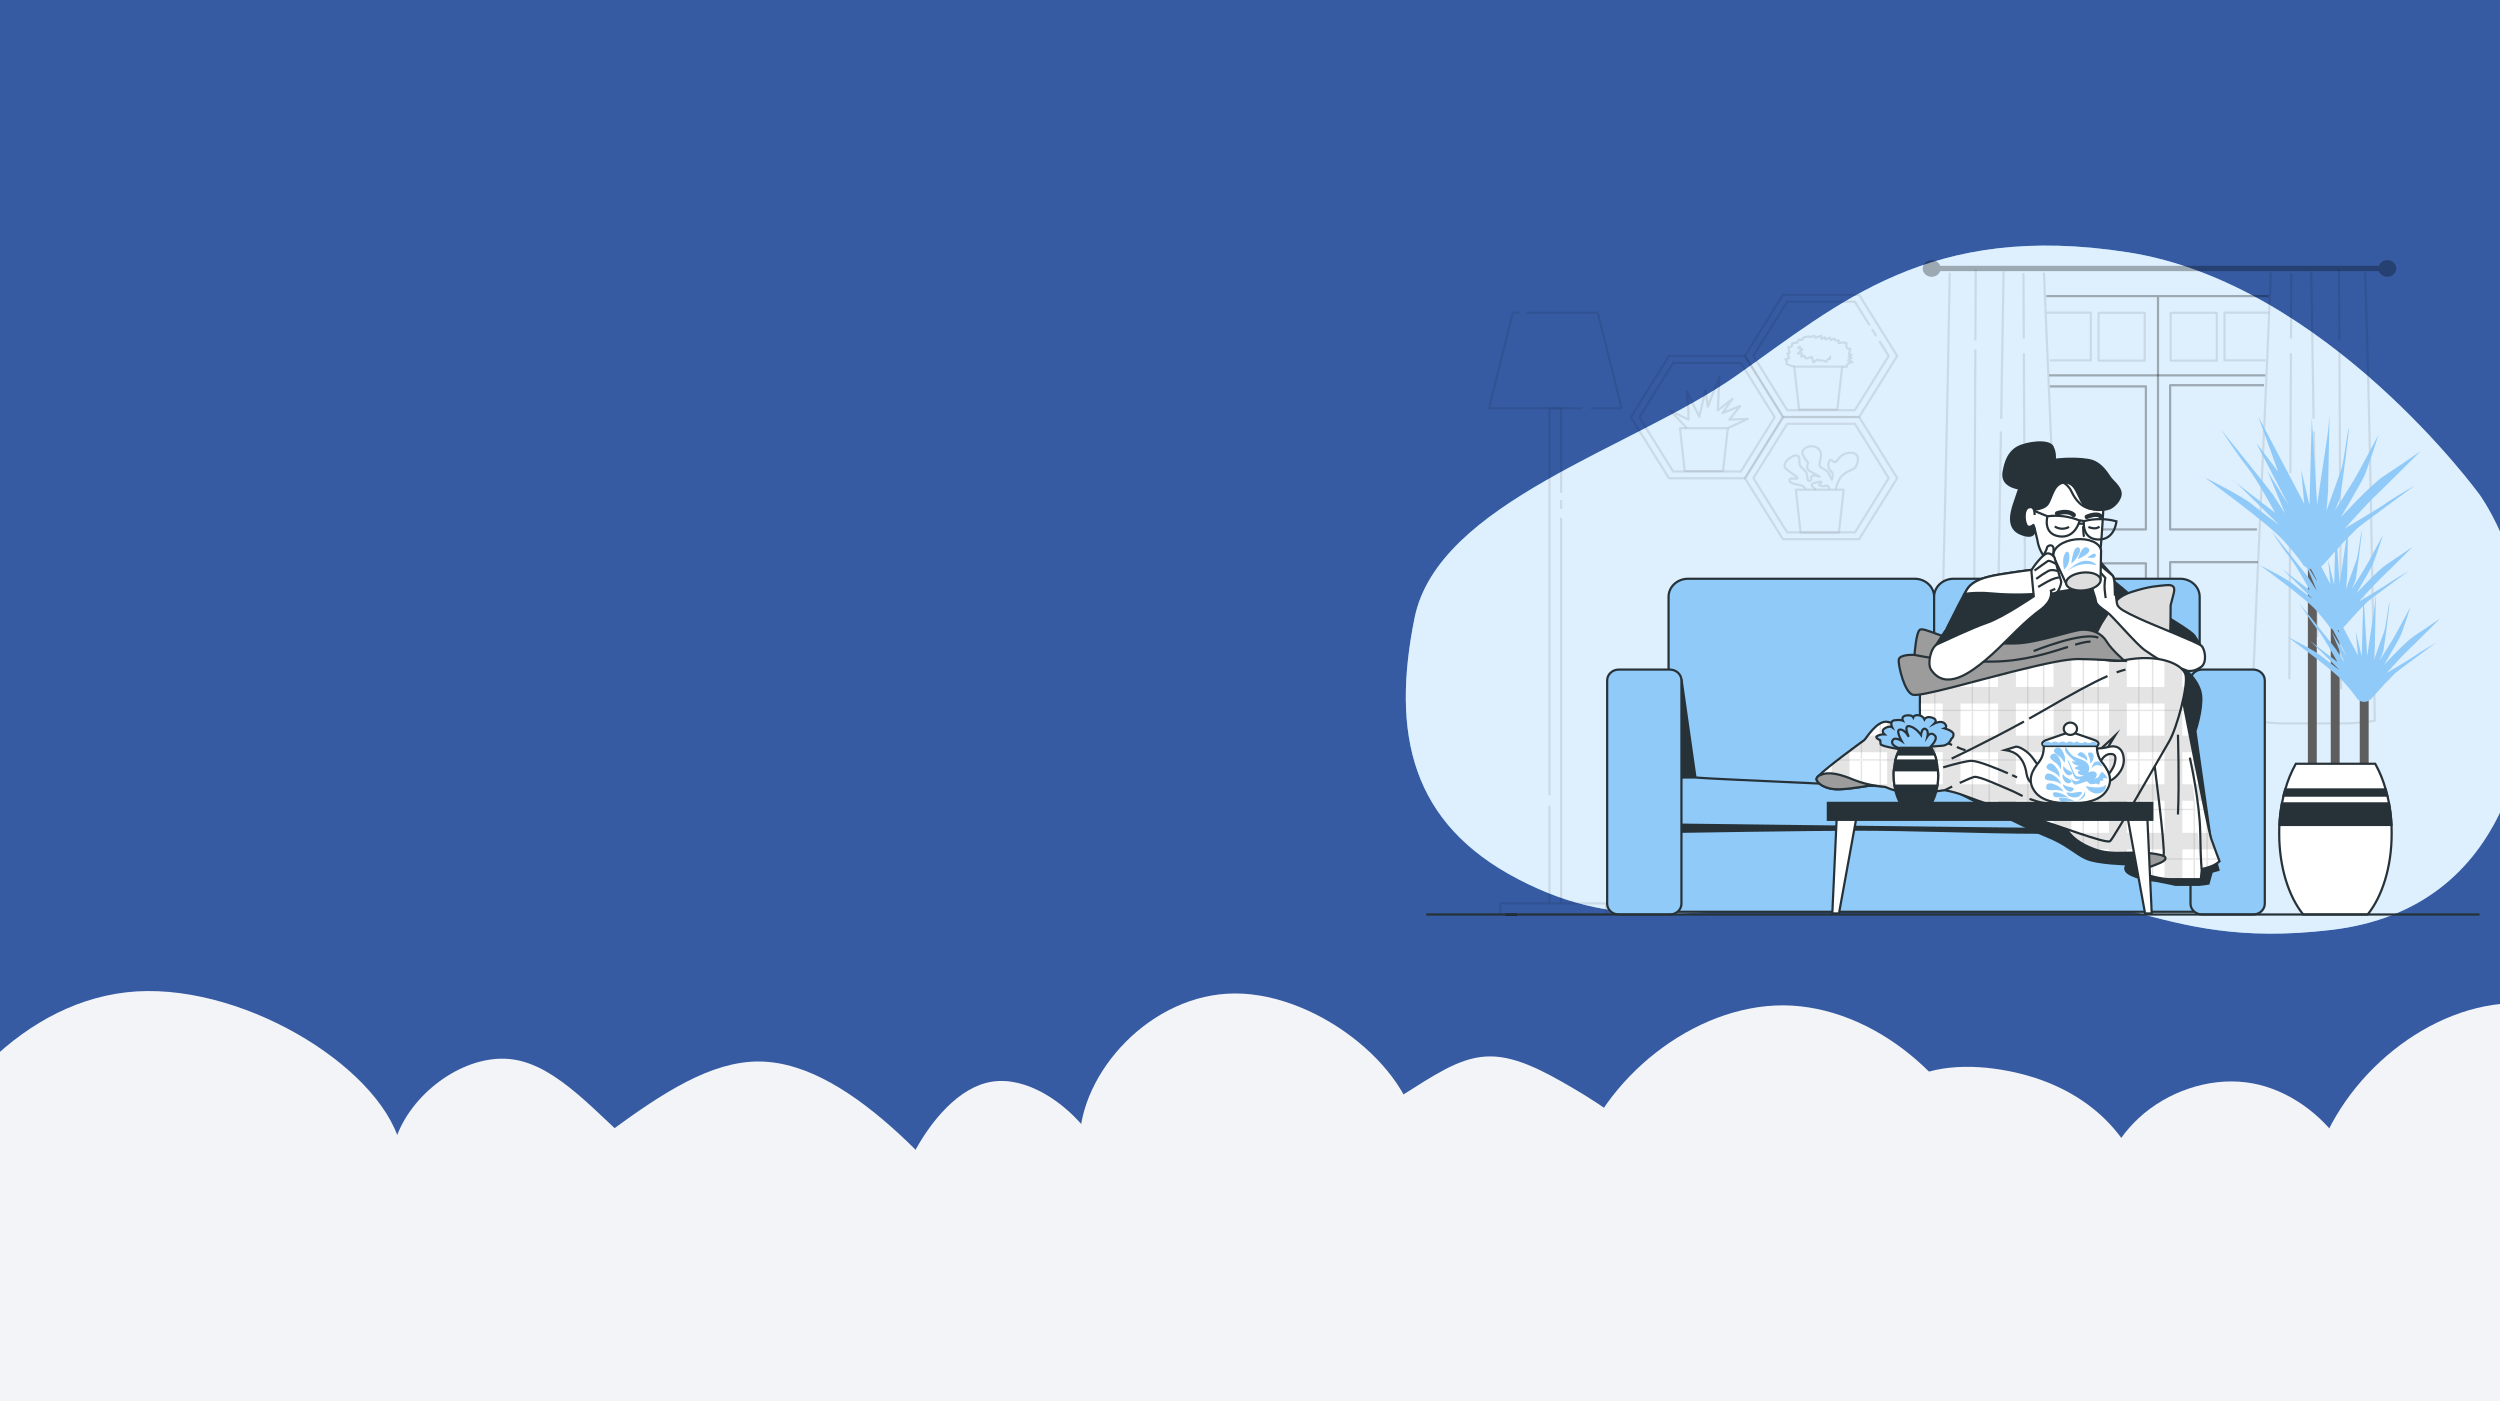 <svg width="1124" height="630" viewBox="0 0 1124 630" fill="none" xmlns="http://www.w3.org/2000/svg">
<rect x="0" y="0" width="1124" height="630" fill="#808080" stroke="none"/>
<g clip-path="url(#clip0_10:2)">
<rect width="1124" height="630" fill="#365BA3"/>
<path d="M1222.5 525.152C1235.36 565.666 1222.2 613.357 1191.25 635.782C1160.31 658.057 1111.27 655.067 1078.53 630.998C1045.79 606.928 1029.34 561.779 1041.01 522.76C1052.67 483.74 1092.58 450.85 1131.9 451C1171.07 451.299 1209.64 484.488 1222.5 525.152Z" fill="#F2F4F8"/>
<path d="M894.907 526.152C908.108 566.666 894.6 614.357 862.825 636.782C831.051 659.057 780.703 656.067 747.086 631.998C713.47 607.928 696.585 562.779 708.558 523.76C720.531 484.74 761.515 451.85 801.886 452C842.103 452.299 881.706 485.488 894.907 526.152Z" fill="#F2F4F8"/>
<path d="M1050.57 511.349C1059.92 523.64 1063.68 537.907 1068.58 553.722C1073.56 569.536 1079.68 586.898 1074 598.157C1068.23 609.502 1050.57 614.831 1034.93 616.55C1019.2 618.269 1005.56 616.464 989.915 613.542C974.357 610.62 956.877 606.666 947.35 595.665C937.823 584.663 936.337 566.614 939.134 549.081C941.844 531.461 949.011 514.272 961.684 502.583C974.445 490.808 992.887 484.534 1009.58 486.596C1026.27 488.573 1041.22 498.973 1050.57 511.349Z" fill="#F2F4F8"/>
<path d="M945.085 501.9C956.005 512.1 963.708 525.6 964.78 539.2C965.853 552.8 960.198 566.4 952.105 576.3C943.915 586.2 933.093 592.3 921.49 597.3C909.79 602.2 897.213 605.9 881.515 605.7C865.818 605.4 846.903 601.2 837.543 589.1C828.183 577 828.28 557 831.4 537.4C834.52 517.7 840.565 498.3 853.435 488.5C866.208 478.6 885.903 478.2 902.868 481.5C919.833 484.8 934.068 491.7 945.085 501.9Z" fill="#F2F4F8"/>
<rect x="-69.922" y="533.135" width="1302.3" height="172.756" fill="#F2F4F8"/>
<path d="M1114.8 222.39C1114.8 222.39 1045.86 127.312 956.688 113.432C867.517 99.552 827.053 136.334 780.595 168.952C734.136 201.57 646.464 225.86 635.973 277.91C625.483 329.96 634.475 370.212 682.432 395.196C730.389 420.18 764.859 409.77 859.275 400.748C953.691 391.726 965.68 427.814 1048.11 418.098C1130.53 408.382 1140.27 327.184 1136.53 286.932C1132.78 246.68 1114.8 222.39 1114.8 222.39Z" fill="#90CAF9"/>
<path opacity="0.7" d="M1114.8 222.39C1114.8 222.39 1045.86 127.312 956.688 113.432C867.517 99.552 827.053 136.334 780.595 168.952C734.136 201.57 646.464 225.86 635.973 277.91C625.483 329.96 634.475 370.212 682.432 395.196C730.389 420.18 764.859 409.77 859.275 400.748C953.691 391.726 965.68 427.814 1048.11 418.098C1130.53 408.382 1140.27 327.184 1136.53 286.932C1132.78 246.68 1114.8 222.39 1114.8 222.39Z" fill="white"/>
<path opacity="0.3" d="M1073.33 116.971C1072.49 116.973 1071.67 117.219 1070.98 117.674C1070.3 118.13 1069.79 118.773 1069.52 119.511H872.306C871.999 118.671 871.38 117.959 870.559 117.502C869.738 117.045 868.769 116.874 867.824 117.017C866.879 117.161 866.02 117.611 865.4 118.288C864.78 118.964 864.44 119.822 864.44 120.709C864.44 121.596 864.78 122.454 865.4 123.13C866.02 123.806 866.879 124.256 867.824 124.4C868.769 124.544 869.738 124.372 870.559 123.915C871.38 123.458 871.999 122.746 872.306 121.906H1069.52C1069.76 122.556 1070.19 123.133 1070.76 123.573C1071.33 124.013 1072.02 124.299 1072.75 124.399C1073.49 124.499 1074.23 124.41 1074.92 124.141C1075.6 123.873 1076.19 123.435 1076.62 122.876C1077.05 122.317 1077.31 121.659 1077.36 120.973C1077.41 120.288 1077.26 119.603 1076.92 118.992C1076.58 118.382 1076.07 117.87 1075.43 117.514C1074.8 117.157 1074.07 116.97 1073.33 116.971V116.971Z" fill="black"/>
<g opacity="0.3">
<path opacity="0.3" d="M918.952 122.579C921.762 185.899 924.197 249.831 927.194 312.929L926.902 325.296C926.902 325.296 914.261 325.296 907.607 325.907C900.953 326.518 890.642 326.525 883.328 326.525C876.015 326.525 872.013 324.061 872.013 324.061L872.493 312.908C873.992 249.845 875.558 185.906 876.599 122.579" stroke="black" stroke-linejoin="round"/>
<path opacity="0.3" d="M887.435 302.457L887.405 309.917" stroke="black" stroke-linejoin="round"/>
<path opacity="0.3" d="M888.124 157.182L887.472 295.836" stroke="black" stroke-linejoin="round"/>
<path opacity="0.3" d="M888.296 121.177L888.146 153.046" stroke="black" stroke-linejoin="round"/>
<path opacity="0.3" d="M899.634 194.012L898.128 286.321" stroke="black" stroke-linejoin="round"/>
<path opacity="0.3" d="M900.81 122.003L899.731 188.238" stroke="black" stroke-linejoin="round"/>
<path opacity="0.3" d="M910.222 219.683L910.642 305.365" stroke="black" stroke-linejoin="round"/>
<path opacity="0.3" d="M909.922 158.84L910.184 212.646" stroke="black" stroke-linejoin="round"/>
<path opacity="0.3" d="M909.75 122.829L909.892 152.22" stroke="black" stroke-linejoin="round"/>
</g>
<g opacity="0.3">
<path opacity="0.3" d="M1020.98 122.579C1018.28 189.626 1014.84 257.347 1012.25 324.04C1012.25 324.04 1020.85 325.248 1026.4 325.248H1054.65C1059.04 325.159 1063.41 324.741 1067.73 323.999C1066.46 257.375 1065.6 189.626 1063.36 122.579" stroke="black" stroke-linejoin="round"/>
<path opacity="0.3" d="M1052.5 302.457L1052.53 309.917" stroke="black" stroke-linejoin="round"/>
<path opacity="0.3" d="M1051.81 157.182L1052.47 295.836" stroke="black" stroke-linejoin="round"/>
<path opacity="0.3" d="M1051.64 121.177L1051.79 153.046" stroke="black" stroke-linejoin="round"/>
<path opacity="0.3" d="M1040.3 194.012L1041.8 286.321" stroke="black" stroke-linejoin="round"/>
<path opacity="0.3" d="M1039.12 122.003L1040.2 188.238" stroke="black" stroke-linejoin="round"/>
<path opacity="0.3" d="M1029.71 219.683L1029.29 305.365" stroke="black" stroke-linejoin="round"/>
<path opacity="0.3" d="M1030.01 158.84L1029.75 212.646" stroke="black" stroke-linejoin="round"/>
<path opacity="0.3" d="M1030.18 122.829L1030.04 152.22" stroke="black" stroke-linejoin="round"/>
</g>
<g opacity="0.3">
<path opacity="0.3" d="M920.203 140.574H940.053V162.019H921.529" stroke="black" stroke-linejoin="round"/>
<path opacity="0.3" d="M964.264 140.623H943.515V162.137H964.264V140.623Z" stroke="black" stroke-linejoin="round"/>
</g>
<g opacity="0.3">
<path opacity="0.3" d="M1020 140.574H1000.15V162.019H1018.67" stroke="black" stroke-linejoin="round"/>
<path opacity="0.3" d="M975.938 162.137H996.687V140.623H975.938V162.137Z" stroke="black" stroke-linejoin="round"/>
</g>
<path opacity="0.3" d="M923.485 238.026H964.788V173.727H921.664" stroke="black" stroke-linejoin="round"/>
<path opacity="0.3" d="M1017.91 173.185H975.684V238.026H1014.72" stroke="black" stroke-linejoin="round"/>
<path opacity="0.3" d="M924.841 253.28H964.788V317.919H927.869" stroke="black" stroke-linejoin="round"/>
<path opacity="0.3" d="M1015.18 252.739H975.684V318.516H1011.7" stroke="black" stroke-linejoin="round"/>
<path opacity="0.3" d="M927.689 322.624H1012.25" stroke="black" stroke-linejoin="round"/>
<path opacity="0.3" d="M920.038 133.128H1019.95" stroke="black" stroke-linejoin="round"/>
<path opacity="0.3" d="M970.236 133.572V321.736" stroke="black" stroke-linejoin="round"/>
<path opacity="0.3" d="M921.304 168.758H1018.49" stroke="black" stroke-linejoin="round"/>
<g opacity="0.3">
<path opacity="0.3" d="M686.344 140.574H718.378L729.078 183.602H715.328" stroke="black" stroke-linejoin="round"/>
<path opacity="0.3" d="M711.566 183.602H669.461L680.162 140.574H683.121" stroke="black" stroke-linejoin="round"/>
<path opacity="0.3" d="M701.892 232.772V406.168" stroke="black" stroke-linejoin="round"/>
<path opacity="0.3" d="M701.892 224.819V228.796" stroke="black" stroke-linejoin="round"/>
<path opacity="0.3" d="M696.647 357.54V183.595H701.892V221.585" stroke="black" stroke-linejoin="round"/>
<path opacity="0.3" d="M696.647 406.168V362.259" stroke="black" stroke-linejoin="round"/>
<path opacity="0.3" d="M722.042 406.168H674.557V411.22H722.042V406.168Z" stroke="black" stroke-linejoin="round"/>
</g>
<path d="M1049.91 347.962V271.386" stroke="#5E5E5E" stroke-width="4" stroke-miterlimit="10"/>
<path d="M1039.62 349.51V243.751" stroke="#5E5E5E" stroke-width="4" stroke-miterlimit="10"/>
<path d="M1062.95 350.024V312.881" stroke="#5E5E5E" stroke-width="4" stroke-miterlimit="10"/>
<path d="M1035.63 254.182C1035.63 254.182 1033.56 250.671 1026.68 243.03C1019.8 235.389 991.247 214.666 991.247 214.666C991.247 214.666 1007.42 222.633 1012.58 226.776C1017.74 230.919 1024.62 236.013 1024.62 236.013C1024.62 236.013 1005.35 216.581 1003.29 215.304C1001.23 214.027 1022.9 230.572 1022.9 230.572C1022.9 230.572 1014.66 215.304 1010.51 210.183C1006.37 205.061 998.471 192.971 998.471 192.971C998.471 192.971 1020.83 220.724 1021.88 222.314C1022.93 223.903 1027.39 230.919 1027.39 230.919L1019.47 211.8L1029.1 227.415C1029.1 227.415 1015.35 200.966 1014.66 199.655C1013.97 198.343 1024.28 212.119 1024.28 212.119L1015.33 187.267L1035.98 226.457L1034.6 211.189L1038.34 227.151L1039.38 187.961L1041.78 226.825C1041.78 226.825 1045.53 201.973 1046.28 196.872C1047.03 191.771 1047.36 186.302 1047.36 186.302C1047.36 186.302 1046.67 220.079 1046.67 221.037C1046.67 221.994 1045.98 229.635 1045.98 229.635C1045.98 229.635 1051.14 215.297 1052.51 211.473C1053.88 207.649 1055.27 194.588 1055.96 192.673C1056.65 190.757 1052.51 221.987 1052.17 223.264C1051.57 225.345 1050.76 227.371 1049.76 229.316C1048.73 231.232 1057.33 217.844 1060.43 212.112C1063.52 206.379 1069.37 195.546 1069.37 195.546C1069.37 195.546 1064.21 211.473 1062.84 214.34C1061.47 217.206 1052.51 232.502 1052.51 232.502C1052.51 232.502 1065.93 217.844 1071.79 214.027C1077.64 210.21 1088.27 202.875 1088.27 202.875C1088.27 202.875 1071.04 220.079 1067.63 223.264C1064.23 226.45 1054.21 237.602 1054.21 237.602C1054.21 237.602 1071.45 227.408 1072.45 226.45C1073.44 225.492 1085.87 218.164 1085.87 218.164C1085.87 218.164 1060.89 236.437 1059.72 237.596C1049.74 247.471 1046.3 252.253 1044.24 254.168C1042.18 256.084 1038.73 257.048 1035.63 254.182Z" fill="#90CAF9"/>
<path d="M1047.5 282.109C1047.5 282.109 1046 279.631 1041.18 274.225C1036.35 268.819 1016.11 254.161 1016.11 254.161C1016.11 254.161 1027.54 259.797 1031.19 262.725C1034.84 265.654 1039.71 269.263 1039.71 269.263C1039.71 269.263 1026.08 255.515 1024.63 254.612C1023.18 253.71 1038.5 265.418 1038.5 265.418C1038.5 265.418 1032.66 254.599 1029.74 250.997C1026.83 247.395 1021.22 238.824 1021.22 238.824C1021.22 238.824 1037.04 258.478 1037.77 259.575C1038.49 260.671 1041.66 265.661 1041.66 265.661L1036.06 252.135L1042.86 263.176C1042.86 263.176 1033.12 244.438 1032.64 243.571C1032.16 242.703 1039.46 252.364 1039.46 252.364L1033.12 234.778L1047.72 262.538L1046.75 251.718L1049.43 262.989L1050.17 235.264L1051.85 262.725C1051.85 262.725 1054.53 245.146 1055.02 241.544C1055.5 237.943 1055.76 234.105 1055.76 234.105C1055.76 234.105 1055.28 257.992 1055.28 258.672C1055.28 259.352 1054.79 264.759 1054.79 264.759L1059.42 251.913C1060.39 249.206 1061.36 239.962 1061.85 238.616C1062.34 237.269 1059.42 259.346 1059.17 260.248C1058.75 261.719 1058.18 263.152 1057.47 264.53C1056.72 265.883 1062.82 256.417 1065.01 252.364L1071.34 240.642C1071.34 240.642 1067.69 251.913 1066.71 253.939C1065.74 255.966 1059.43 266.806 1059.43 266.806C1059.43 266.806 1068.92 256.438 1073.05 253.731C1077.19 251.024 1084.73 245.847 1084.73 245.847C1084.73 245.847 1072.56 258.013 1070.13 260.269C1067.69 262.524 1060.64 270.415 1060.64 270.415C1060.64 270.415 1072.81 263.197 1073.54 262.524C1074.27 261.851 1083.03 256.667 1083.03 256.667C1083.03 256.667 1065.34 269.582 1064.54 270.394C1057.48 277.376 1055.05 280.755 1053.58 282.109C1052.12 283.462 1049.69 284.156 1047.5 282.109Z" fill="#90CAF9"/>
<path d="M1059.89 314.289C1059.89 314.289 1058.39 311.812 1053.56 306.406C1048.74 300.999 1028.5 286.342 1028.5 286.342C1028.5 286.342 1039.93 291.977 1043.58 294.913C1047.23 297.849 1052.1 301.444 1052.1 301.444C1052.1 301.444 1038.47 287.695 1037.01 286.793C1035.55 285.891 1050.88 297.613 1050.88 297.613C1050.88 297.613 1045.04 286.793 1042.11 283.191C1039.18 279.589 1033.6 271.019 1033.6 271.019C1033.6 271.019 1049.42 290.631 1050.14 291.755C1050.87 292.88 1054.04 297.842 1054.04 297.842L1048.44 284.316L1055.26 295.364C1055.26 295.364 1045.51 276.626 1045.03 275.752C1044.55 274.877 1051.85 284.545 1051.85 284.545L1045.53 266.966L1060.13 294.684L1059.16 283.864L1061.83 295.135L1062.58 267.417L1064.29 294.913C1064.29 294.913 1066.97 277.327 1067.45 273.725C1067.94 270.123 1068.2 266.285 1068.2 266.285C1068.2 266.285 1067.72 290.18 1067.72 290.853C1067.72 291.526 1067.23 296.939 1067.23 296.939L1071.85 284.094C1072.83 281.387 1073.8 272.15 1074.29 270.796C1074.78 269.443 1071.85 291.526 1071.61 292.428C1071.18 293.899 1070.61 295.332 1069.91 296.71C1069.16 298.098 1075.26 288.598 1077.45 284.545L1083.78 272.823C1083.78 272.823 1080.13 284.093 1079.16 286.12C1078.18 288.146 1071.85 298.966 1071.85 298.966C1071.85 298.966 1081.35 288.598 1085.48 285.898C1089.62 283.198 1097.17 278.007 1097.17 278.007C1097.17 278.007 1085 290.18 1082.56 292.428C1080.13 294.677 1073.07 302.575 1073.07 302.575C1073.07 302.575 1085.24 295.364 1085.97 294.684C1086.7 294.004 1095.46 288.827 1095.46 288.827C1095.46 288.827 1077.8 301.749 1076.96 302.575C1069.91 309.556 1067.48 312.943 1066.02 314.289C1064.55 315.636 1062.07 316.323 1059.89 314.289Z" fill="#90CAF9"/>
<path d="M1075.29 374.806C1075.29 389.852 1071.01 403.135 1064.49 411.158H1035.53C1029.01 403.135 1024.73 389.852 1024.73 374.806C1024.73 373.495 1024.73 372.19 1024.83 370.906C1024.99 367.649 1025.36 364.404 1025.95 361.19C1026.17 360.01 1026.41 358.851 1026.7 357.72C1026.92 356.776 1027.16 355.853 1027.45 354.944C1028.56 350.937 1030.16 347.061 1032.21 343.389H1067.9C1069.94 347.062 1071.52 350.939 1072.62 354.944C1072.88 355.853 1073.12 356.776 1073.37 357.72C1073.64 358.851 1073.88 360.01 1074.12 361.19C1074.7 364.404 1075.08 367.649 1075.23 370.906C1075.26 372.19 1075.29 373.495 1075.29 374.806Z" fill="white" stroke="#263238" stroke-miterlimit="10"/>
<path d="M1072.62 354.944H1027.4C1027.14 355.853 1026.9 356.776 1026.65 357.72H1073.32C1073.12 356.776 1072.88 355.853 1072.62 354.944ZM1074.07 361.19H1025.95C1025.36 364.404 1024.99 367.649 1024.83 370.906H1075.19C1075.03 367.649 1074.66 364.404 1074.07 361.19V361.19Z" fill="#263238" stroke="#263238" stroke-miterlimit="10"/>
<g opacity="0.3">
<path opacity="0.3" d="M767.654 160.09H750.359L733.229 187.565L750.359 215.034H784.604L801.726 187.565L784.604 160.09H772.749H767.654ZM782.685 211.98H752.27L737.066 187.586L752.27 163.164H782.685L797.897 187.565L782.685 211.98Z" stroke="black" stroke-linejoin="round"/>
<path opacity="0.3" d="M844.97 153.323L849.151 160.02L833.94 184.421H803.532L788.32 160.02L803.532 135.64H833.947L840.601 146.314M835.866 132.552H801.613L784.491 160.02L801.613 187.496H835.866L852.988 160.02L835.866 132.552ZM841.86 148.333L843.404 150.811L841.86 148.333Z" stroke="black" stroke-linejoin="round"/>
<path opacity="0.3" d="M794.69 231.315L801.613 242.419H835.866L852.988 214.95L835.866 187.482H801.613L784.491 214.95L789.22 222.529L794.69 231.315ZM790.366 224.375L792.614 227.921L790.366 224.375ZM833.985 239.351H803.532L788.32 214.95L803.532 190.556H833.947L849.159 214.95L833.985 239.351Z" stroke="black" stroke-linejoin="round"/>
<path opacity="0.3" d="M774.682 211.8H757.455L755.305 192.499H776.833L774.682 211.8Z" stroke="black" stroke-linejoin="round"/>
<path opacity="0.3" d="M758.429 192.499L751.138 184.782L759.126 188.641V184.782L758.429 176.093L763.989 187.35L766.762 175.455L767.811 182.853L773.019 169.341L772.322 184.456L778.916 179.313L774.405 185.747L782.393 182.527L777.53 188.641L785.862 188.322L776.833 192.499" stroke="black" stroke-linejoin="round"/>
<path opacity="0.3" d="M826.079 184.137H808.852L806.701 164.837H828.237L826.079 184.137Z" stroke="black" stroke-linejoin="round"/>
<path opacity="0.3" d="M806.701 164.837C805.595 164.561 804.513 164.208 803.464 163.782C802.902 163.435 803.464 162.574 803.464 162.574L802.715 161.533L804.393 161.013L803.644 158.931L804.581 158.757L804.019 156.162L805.517 155.815L805.892 154.26L807.945 154.087L808.695 152.699L810.193 152.872L810.943 151.664L812.996 151.317L813.932 151.491L815.813 150.977L816.188 151.838L818.811 150.977L818.998 152.365L820.497 151.671C820.497 151.671 820.309 152.532 820.871 152.532C821.529 152.394 822.159 152.16 822.737 151.838L823.112 152.879L824.611 152.185L825.173 153.052H826.671V154.267L828.537 153.92L830.223 154.267L830.036 155.822L830.59 156.689L831.902 156.863L831.527 158.251L831.34 159.292L832.464 159.465L831.152 160.499L832.464 160.846L830.965 162.061L832.838 162.755L831.152 163.275L830.223 164.316V165.01L828.275 164.85" stroke="black" stroke-linejoin="round"/>
<path opacity="0.3" d="M809.624 155.648L808.507 156.342L810.373 157.036L808.32 158.938H810.186L809.811 160.319L811.31 159.972L811.872 161.186L814.674 160.492L815.236 162.914L817.102 161.707L818.039 162.054H819.343L821.029 162.574L821.958 161.36H822.707L822.894 159.972" stroke="black" stroke-linejoin="round"/>
<path opacity="0.3" d="M826.776 239.455H809.549L807.398 220.162H828.927L826.776 239.455Z" stroke="black" stroke-linejoin="round"/>
<path opacity="0.3" d="M825.697 220.03C825.697 220.03 824.948 219.336 827.008 215.526C829.069 211.716 833.175 211.55 834.292 209.974C835.408 208.399 836.72 203.402 831.864 203.576C827.008 203.749 826.259 207.552 825.12 207.74C823.981 207.927 823.067 205.491 822.317 207.566C821.568 209.641 822.317 211.203 823.441 212.07C824.565 212.938 823.629 215.7 823.629 215.7C823.014 214.773 822.512 213.786 822.13 212.757C821.381 210.856 818.024 210.675 818.024 208.954C818.024 207.233 820.077 203.59 817.274 201.508C814.472 199.426 810.733 201.334 810.358 203.069C809.983 204.804 812.973 208.087 812.973 208.087C812.973 208.087 811.669 210.682 813.535 211.723L818.211 214.319C818.211 214.319 815.409 213.451 814.659 213.972C813.91 214.492 814.847 216.054 813.535 216.22C812.224 216.387 812.973 214.666 812.231 212.75C811.49 210.835 809.054 210.155 809.054 208.427C809.054 206.699 809.242 204.263 806.994 204.79C804.746 205.318 800.459 208.774 803.247 211.036C806.034 213.299 808.29 214.326 808.103 215.013C807.915 215.7 804.738 214.499 804.551 215.707C804.363 216.914 806.049 217.615 808.665 217.955C811.28 218.295 811.662 219.864 811.662 219.864" stroke="black" stroke-linejoin="round"/>
<path opacity="0.3" d="M816.563 220.204C816.563 220.204 814.51 218.816 814.51 217.948C814.51 217.081 818.256 216.56 818.803 216.56C819.35 216.56 817.874 217.948 817.874 217.948C818.233 218.282 818.691 218.51 819.19 218.603C819.689 218.695 820.206 218.649 820.677 218.469C822.175 217.775 822.542 220.03 822.542 220.03" stroke="black" stroke-linejoin="round"/>
</g>
<path d="M860.833 260.213H758.931C754.102 260.213 750.187 263.839 750.187 268.312V356.866C750.187 361.339 754.102 364.965 758.931 364.965H860.833C865.663 364.965 869.578 361.339 869.578 356.866V268.312C869.578 263.839 865.663 260.213 860.833 260.213Z" fill="#90CAF9" stroke="#263238" stroke-miterlimit="10"/>
<path d="M755.979 305.372L762.618 351.932H753.739L755.979 305.372Z" fill="#263238" stroke="#263238" stroke-miterlimit="10"/>
<path d="M980.225 260.213H878.323C873.493 260.213 869.578 263.839 869.578 268.312V356.866C869.578 361.339 873.493 364.965 878.323 364.965H980.225C985.054 364.965 988.969 361.339 988.969 356.866V268.312C988.969 263.839 985.054 260.213 980.225 260.213Z" fill="#90CAF9" stroke="#263238" stroke-miterlimit="10"/>
<path d="M748.403 409.923H992.431V361.669H750.629L748.403 409.923Z" fill="#90CAF9" stroke="#263238" stroke-miterlimit="10"/>
<path d="M754.091 373.98C754.091 373.98 813.79 372.988 835.468 372.988C857.147 372.988 897.296 374.307 907.247 374.307C917.198 374.307 986.489 374.938 986.489 374.938L986.609 369.102L752.667 366.742L754.091 373.98Z" fill="#263238" stroke="#263238" stroke-miterlimit="10"/>
<path d="M753.304 370.739C753.304 370.739 920.735 372.821 930.978 372.821C941.222 372.821 986.197 371.725 986.197 371.725V352.321C986.197 352.321 869.968 354.25 865.517 354.25C861.066 354.25 767.998 350.128 764.439 349.718C760.88 349.309 753.304 349.718 753.304 349.718V370.739Z" fill="#90CAF9" stroke="#263238" stroke-miterlimit="10"/>
<path d="M1013.01 301.041H990.101C987.204 301.041 984.855 303.216 984.855 305.899V406.3C984.855 408.983 987.204 411.158 990.101 411.158H1013.01C1015.9 411.158 1018.25 408.983 1018.25 406.3V305.899C1018.25 303.216 1015.9 301.041 1013.01 301.041Z" fill="#90CAF9" stroke="#263238" stroke-miterlimit="10"/>
<path d="M750.734 301.041H727.827C724.93 301.041 722.581 303.216 722.581 305.899V406.3C722.581 408.983 724.93 411.158 727.827 411.158H750.734C753.631 411.158 755.979 408.983 755.979 406.3V305.899C755.979 303.216 753.631 301.041 750.734 301.041Z" fill="#90CAF9" stroke="#263238" stroke-miterlimit="10"/>
<path d="M682.057 411.227H676.812" stroke="black" stroke-linejoin="round"/>
<path d="M641.219 411.158H1114.8" stroke="#263238" stroke-miterlimit="10"/>
<path d="M923.717 207.275C924.123 205.102 923.809 202.867 922.818 200.862C921.162 197.656 911.218 198.905 907.15 201.14C903.081 203.374 901.582 207.698 900.825 212.299C900.068 216.9 903.688 218.858 907.457 219.552C911.226 220.246 914.081 214.395 915.437 212.612C916.793 210.828 922.818 209.142 922.818 209.142L923.717 207.275Z" fill="#263238" stroke="#263238" stroke-miterlimit="10"/>
<path d="M986.609 285.801C984.503 282.671 958.217 267.944 958.217 267.944C952.222 262.531 947.868 259.283 943.02 256.347C938.172 253.412 937.175 253.252 937.175 253.252L938.015 247.221L919.813 247.686C919.813 247.686 919.476 252.947 917.977 254.626C916.479 256.306 910.964 256.327 904.617 257.402C898.27 258.478 887.914 259.255 884.385 264.981C880.856 270.706 869.69 293.9 869.69 293.9C879.774 295.013 889.942 295.324 900.083 294.83C915.115 293.9 931.982 289.104 935.819 288.952C939.656 288.799 943.665 290.034 952.349 292.817C961.034 295.6 973.391 298.23 977.077 297.925C978.063 297.832 979.006 297.502 979.811 296.967C980.617 296.433 981.258 295.713 981.671 294.878C985.02 294.982 989.981 293.331 989.981 292.415C989.988 291.269 988.722 288.924 986.609 285.801Z" fill="#263238" stroke="#263238" stroke-miterlimit="10"/>
<path d="M939.641 293.331C939.641 293.331 941.454 285.148 945.98 278.43C950.506 271.713 950.738 268.569 958.666 266.05C966.594 263.53 969.771 263.537 973.653 263.114C977.534 262.691 977.954 264.162 977.272 266.889C976.59 269.617 975.916 272.136 975.916 272.136C975.916 272.136 975.916 284.309 975.459 289.972C975.053 293.784 974.061 297.523 972.514 301.076C965.3 301.82 958.033 302.032 950.783 301.707C940.315 301.09 939.641 293.331 939.641 293.331Z" fill="#DEDEDE" stroke="#263238" stroke-miterlimit="10"/>
<path d="M896.269 266.862C912.065 268.34 935.789 266.168 948.355 259.873C946.572 258.589 944.834 257.444 943.02 256.347C938.18 253.412 937.175 253.252 937.175 253.252L938.015 247.221L919.813 247.686C919.813 247.686 919.476 252.947 917.977 254.626C916.479 256.306 910.964 256.327 904.617 257.402C898.27 258.478 887.914 259.255 884.385 264.981C884.055 265.529 883.636 266.237 883.186 267.063C886.116 266.556 890.297 266.306 896.269 266.862Z" fill="white" stroke="#263238" stroke-miterlimit="10"/>
<path d="M945.77 227.144C945.77 227.144 944.938 241.891 944.526 245.729C944.114 249.567 937.91 256.07 933.151 256.833C928.393 257.597 923.837 255.112 920.72 252.232C918.467 249.902 916.916 247.063 916.224 244.001C916.224 243.425 914.778 237.679 914.778 237.679C914.778 237.679 911.878 236.534 911.878 234.611C911.878 232.689 910.432 227.526 912.71 224.271C914.988 221.016 920.772 213.167 926.153 212.778C931.533 212.389 937.325 213.923 940.63 219.669C943.934 225.416 945.77 227.144 945.77 227.144Z" fill="white" stroke="#263238" stroke-miterlimit="10"/>
<path d="M911.638 229.441C911.638 229.441 918.464 229.441 920.533 226.762C922.601 224.083 923.223 216.415 929.015 216.991C934.807 217.567 934.186 227.144 939.558 228.678C944.931 230.211 948.663 228.483 948.663 228.483C950.823 227.347 952.446 225.502 953.211 223.313C954.455 219.669 950.109 216.796 948.663 214.694C947.216 212.591 944.736 208.559 940.592 207.219C936.448 205.88 923.223 205.498 916.396 208.753C909.57 212.008 908.116 219.288 905.846 225.61C903.575 231.932 902.946 237.679 908.536 239.976C914.126 242.273 914.943 239.594 914.74 237.679C914.538 235.763 913.084 235.597 912.672 234.042C912.26 232.488 911.638 229.441 911.638 229.441Z" fill="#263238" stroke="#263238" stroke-miterlimit="10"/>
<path d="M926.999 216.574C928.985 217.574 930.539 219.177 931.398 221.113C933.084 224.583 935.961 228.934 942.039 228.934" stroke="#263238" stroke-miterlimit="10"/>
<path d="M923.837 236.721C924.769 237.331 925.873 237.675 927.013 237.709C928.153 237.744 929.279 237.468 930.251 236.915" stroke="#263238" stroke-miterlimit="10"/>
<path d="M938.944 236.915C938.944 236.915 942.248 238.449 943.904 236.721" stroke="#263238" stroke-miterlimit="10"/>
<path d="M935.01 234.042C930.47 232.171 925.459 231.501 920.533 232.106C920.533 232.106 918.285 239.955 925.703 241.128C933.122 242.301 935.01 234.042 935.01 234.042Z" stroke="#263238" stroke-miterlimit="10"/>
<path d="M951.548 234.382C946.774 233.105 941.712 233.074 936.921 234.292C936.921 234.292 935.812 242.363 943.357 242.571C950.903 242.78 951.548 234.382 951.548 234.382Z" stroke="#263238" stroke-miterlimit="10"/>
<path d="M936.921 234.292C936.303 234.11 935.657 234.025 935.01 234.042" stroke="#263238" stroke-miterlimit="10"/>
<path d="M920.533 232.127L913.017 229.039" stroke="#263238" stroke-miterlimit="10"/>
<path d="M934.688 235.52C934.688 235.52 936.321 235.167 936.988 235.791" stroke="#263238" stroke-miterlimit="10"/>
<path d="M914.725 231.551C914.725 231.551 915.138 227.331 912.245 228.081C909.353 228.83 910.177 235.361 911.413 236.513C912.65 237.665 914.516 235.743 914.516 235.743" fill="white"/>
<path d="M914.725 231.551C914.725 231.551 915.138 227.331 912.245 228.081C909.353 228.83 910.177 235.361 911.413 236.513C912.65 237.665 914.516 235.743 914.516 235.743" stroke="#263238" stroke-miterlimit="10"/>
<path d="M924.879 230.829C924.879 230.829 929.66 229.059 932.335 231.523" stroke="#263238" stroke-width="2" stroke-miterlimit="10" stroke-linecap="round"/>
<path d="M938.24 232.377C938.24 232.377 942.578 230.42 944.362 232.064" stroke="#263238" stroke-width="2" stroke-miterlimit="10" stroke-linecap="round"/>
<path d="M936.568 236.603C936.568 236.603 936.681 240.621 937.01 241.343" stroke="#263238" stroke-miterlimit="10"/>
<path d="M918.172 250.518C918.172 250.518 920.128 247.589 920.278 246.354C920.428 245.118 923.14 244.404 923.275 246.638C923.325 248.191 923.122 249.742 922.676 251.24L918.172 250.518Z" stroke="#263238" stroke-miterlimit="10"/>
<path d="M944.699 253.099C944.699 253.099 948.708 257.583 949.877 258.825C951.046 260.067 951.21 270.574 952.05 272.122C952.889 273.67 954.89 274.898 961.903 278.153C968.917 281.408 988.13 288.827 989.786 290.374C991.442 291.922 992.461 298.105 989.456 299.958C986.452 301.811 985.11 302.124 980.105 301.041C975.099 299.958 967.928 294.705 964.399 292.38C960.869 290.055 949.869 277.07 947.531 275.37C945.193 273.67 942.518 271.969 942.353 270.422C942.188 268.874 941.184 266.556 940.855 265.009C940.482 263.824 939.858 262.719 939.019 261.761C939.019 261.761 937.85 250.317 941.019 250.164C944.189 250.011 944.699 253.099 944.699 253.099Z" fill="white" stroke="#263238" stroke-miterlimit="10"/>
<path d="M946.699 268.888C946.699 268.888 946.197 265.175 946.197 263.627C946.236 262.335 946.346 261.044 946.527 259.762C946.527 259.762 942.69 255.896 942.518 254.21C942.346 252.523 943.859 253.44 945.028 254.675C946.197 255.91 949.367 258.228 949.869 258.839C950.371 259.45 950.701 261.774 950.701 262.545C950.701 263.315 950.873 267.805 950.873 267.805" fill="white"/>
<path d="M946.699 268.888C946.699 268.888 946.197 265.175 946.197 263.627C946.236 262.335 946.346 261.044 946.527 259.762C946.527 259.762 942.69 255.896 942.518 254.21C942.346 252.523 943.859 253.44 945.028 254.675C946.197 255.91 949.367 258.228 949.869 258.839C950.371 259.45 950.701 261.774 950.701 262.545C950.701 263.315 950.873 267.805 950.873 267.805" stroke="#263238" stroke-miterlimit="10"/>
<path d="M944.639 247.471C944.197 244.064 939.049 241.843 933.144 242.502C927.239 243.161 922.811 246.451 923.26 249.859C923.396 250.766 923.744 251.635 924.279 252.405L928.903 262.323L944.406 260.588L944.624 248.443C944.674 248.121 944.679 247.794 944.639 247.471V247.471Z" fill="white" stroke="#263238" stroke-miterlimit="10"/>
<path d="M928.033 256.118C928.033 256.118 926.685 251.378 928.573 248.637C930.461 245.896 931.803 252.877 928.033 256.118Z" fill="#90CAF9"/>
<path d="M931.263 253.37C931.263 253.37 932.072 245.139 934.493 246.139C936.913 247.138 932.612 252.628 931.263 253.37Z" fill="#90CAF9"/>
<path d="M934.208 251.378C934.208 251.378 936.089 244.397 938.786 246.388C941.484 248.38 934.208 251.378 934.208 251.378Z" fill="#90CAF9"/>
<path d="M938.539 250.629C938.539 250.629 942.286 247.638 942.286 249.63C942.286 251.621 938.539 250.629 938.539 250.629Z" fill="#90CAF9"/>
<path d="M929.382 256.868C929.382 256.868 933.691 252.128 937.73 252.128C941.769 252.128 942.518 254.21 942.518 254.21C940.274 253.513 937.867 253.392 935.554 253.86C933.241 254.328 931.108 255.367 929.382 256.868V256.868Z" fill="#90CAF9"/>
<path d="M944.406 260.56C944.691 262.753 941.454 264.925 937.168 265.418C932.882 265.911 929.188 264.502 928.925 262.309C928.663 260.116 931.878 257.944 936.156 257.451C940.435 256.958 944.122 258.388 944.406 260.56Z" fill="#DEDEDE" stroke="#263238" stroke-miterlimit="10"/>
<path d="M878.945 355.638C878.945 355.638 909.712 371.836 919.663 375.764C929.615 379.692 932.934 383.863 938.06 386.098C943.185 388.332 956.456 388.617 956.456 388.617C956.456 388.617 953.458 391.129 958.269 393.364C963.08 395.599 967.014 395.599 970.034 396.14C973.053 396.681 978.171 397.819 978.171 397.819H988.43C989.336 397.819 992.926 397.257 992.926 397.257L994.424 391.955L997.422 391.115L996.215 386.646C996.215 386.646 942.533 372.676 927.756 365.132C912.979 357.588 886.483 352.001 878.945 355.638Z" fill="#263238" stroke="#263238" stroke-miterlimit="10"/>
<path d="M982.96 301.457C982.96 301.457 989.014 306.44 989.636 312.797C990.258 319.154 987.051 328.704 987.051 328.704L994.544 381.594L974.882 303.588C974.882 303.588 977.077 298.334 982.96 301.457Z" fill="#263238" stroke="#263238" stroke-miterlimit="10"/>
<path d="M980.981 312.61C980.981 312.61 992.559 372.412 994.117 376.951C995.676 381.489 997.901 387.236 997.901 387.236C996.81 388.194 995.54 388.963 994.155 389.505C992.78 390.012 991.368 390.425 989.928 390.741L989.486 395.279H975.639C969.644 395.279 960.502 391.775 960.502 391.775L964.286 345.79C964.286 345.79 970.071 333.416 973.638 326.816C977.205 320.216 980.981 312.61 980.981 312.61Z" fill="white"/>
<g opacity="0.5">
<path opacity="0.21" d="M981.708 316.323L980.959 312.589C980.959 312.589 977.175 320.223 973.615 326.816L973.113 327.753V330.744H971.57C970.348 333.152 969.052 335.79 967.891 338.177H973.136V352.598H963.724L963.11 360.038H973.173V374.459H961.933L961.319 381.892H973.173V395.113C974.003 395.217 974.839 395.273 975.676 395.279H981.206V381.892H995.938C995.346 380.289 994.709 378.533 994.155 376.93C994.02 376.52 993.795 375.667 993.51 374.459H981.169V360.038H990.408C989.921 357.671 989.411 355.18 988.909 352.598H981.169V338.177H986.002C985.492 335.616 984.998 333.118 984.503 330.744H981.139V316.323H981.708Z" fill="black"/>
<path opacity="0.2" d="M968.153 341.355V337.684L967.486 339.072V341.362H966.384C966.287 341.578 966.19 341.779 966.092 341.98H967.486V363.633H962.818L962.765 364.251H967.486V385.903H961.933V374.536L961.266 382.648V385.896H960.997L960.952 386.514H961.266V392.066L961.933 392.302V386.528H967.501V394.002L968.168 394.169V386.535H986.204V395.3H986.871V386.514H991.989V390.213L992.664 390.005V386.535H997.647L997.407 385.917H992.656V370.76C992.446 369.809 992.221 368.768 991.982 367.651V385.896H986.864V364.244H991.27C991.225 364.042 991.187 363.834 991.142 363.626H986.864V342.501C986.639 341.369 986.414 340.252 986.197 339.135V341.355H968.153ZM986.189 385.896H968.153V364.244H986.189V385.896ZM986.189 363.626H968.153V341.973H986.189V363.626Z" fill="black"/>
<path opacity="0.2" d="M977.377 319.703H982.368C982.368 319.494 982.285 319.286 982.248 319.085H977.669C977.595 319.293 977.49 319.494 977.377 319.703Z" fill="black"/>
</g>
<path d="M980.981 312.61C980.981 312.61 992.559 372.412 994.117 376.951C995.676 381.489 997.901 387.236 997.901 387.236C996.81 388.194 995.54 388.963 994.155 389.505C992.78 390.012 991.368 390.425 989.928 390.741L989.486 395.279H975.639C969.644 395.279 960.502 391.775 960.502 391.775L964.286 345.79C964.286 345.79 970.071 333.416 973.638 326.816C977.205 320.216 980.981 312.61 980.981 312.61Z" stroke="#263238" stroke-miterlimit="10"/>
<path d="M972.746 384.786C972.746 384.786 975.421 386.021 971.412 387.874C967.862 389.379 964.219 390.688 960.502 391.795L961.394 382.079C961.394 382.079 970.071 382.704 972.746 384.786Z" fill="#9C9C9C" stroke="#263238" stroke-miterlimit="10"/>
<path d="M968.07 339.19C968.07 339.19 973.638 381.462 972.746 384.765C972.746 384.765 968.962 383.322 960.277 383.322C951.593 383.322 946.25 384.557 937.123 379.817C927.996 375.077 927.996 368.886 927.996 368.886L959.168 330.328L968.07 339.19Z" fill="white"/>
<g opacity="0.5">
<path opacity="0.21" d="M956.231 374.459V360.038H970.663C970.363 357.484 970.056 354.958 969.771 352.598H956.231V338.177H967.051L959.558 330.744H958.809L948.183 343.889V352.598H941.147L935.152 360.038H948.206V374.459H931.293V364.806L927.996 368.886C927.996 368.886 927.996 375.07 937.123 379.817C938.655 380.622 940.25 381.318 941.896 381.899H948.198V383.287C950.87 383.496 953.554 383.533 956.231 383.398V381.899H972.806C972.716 380.046 972.514 377.457 972.222 374.466L956.231 374.459Z" fill="black"/>
<path opacity="0.2" d="M961.252 341.973V363.626H943.665V349.503L942.998 350.329V363.626H937.003V357.762L936.336 358.594V363.626H932.267L931.765 364.244H936.336V379.38L937.003 379.741V364.244H942.998V382.246L943.665 382.44V364.244H961.252V383.329H961.933V364.244H967.501V383.71L968.168 383.794V364.244H971.165L971.098 363.626H968.175V341.973H968.453C968.453 341.758 968.4 341.55 968.378 341.355H968.175V339.829L968.093 339.19L967.508 338.607V341.383H961.933V333.069L961.267 332.375V341.328H950.244L949.749 341.945L961.252 341.973ZM967.486 341.973V363.626H961.933V341.973H967.486Z" fill="black"/>
</g>
<path d="M968.07 339.19C968.07 339.19 973.638 381.462 972.746 384.765C972.746 384.765 968.962 383.322 960.277 383.322C951.593 383.322 946.25 384.557 937.123 379.817C927.996 375.077 927.996 368.886 927.996 368.886L959.168 330.328L968.07 339.19Z" stroke="#263238" stroke-miterlimit="10"/>
<path d="M989.891 390.74C989.891 390.74 989.449 388.658 989.224 374.452C988.999 360.246 984.548 340.634 984.548 340.634" fill="white"/>
<path d="M989.891 390.74C989.891 390.74 989.449 388.658 989.224 374.452C988.999 360.246 984.548 340.634 984.548 340.634" stroke="#263238" stroke-miterlimit="10"/>
<path d="M979.205 330.328C979.205 330.328 979.873 351.772 979.205 366.208" stroke="#263238" stroke-miterlimit="10"/>
<path d="M975.198 333.43C971.631 339.412 950.47 376.736 948.701 378.179C946.933 379.623 923.973 370.545 915.304 368.283C906.634 366.02 887.249 359.399 883.255 357.755C880.386 356.65 877.403 355.82 874.353 355.277C869.489 355.989 864.58 356.402 859.658 356.512C855.501 356.42 851.414 355.506 847.669 353.834H847.616C847.324 353.785 845.631 353.535 843.915 353.369H843.862C843 353.285 842.124 353.223 841.427 353.223C839.179 353.223 833.409 354.673 826.957 354.875C820.505 355.076 816.714 351.988 816.714 350.135C816.879 349.66 817.176 349.234 817.576 348.899C821.48 344.825 837.306 333.354 838.085 332.812C838.984 332.195 843.877 323.534 848.778 324.568C853.678 325.602 863.914 328.898 863.914 328.898C862.805 325.387 863.247 309.716 863.247 309.716C872.992 308.403 882.655 306.613 892.194 304.351C905.33 301.055 909.339 296.933 921.808 295.288C934.277 293.643 948.349 298.203 954.539 296.933C970.567 293.636 981.252 298.584 982.594 303.324C983.935 308.064 978.757 327.441 975.198 333.43Z" fill="white"/>
<path d="M975.198 333.43C971.631 339.412 950.47 376.736 948.701 378.179C946.933 379.623 923.973 370.545 915.304 368.283C906.634 366.02 887.249 359.399 883.255 357.755C880.386 356.65 877.403 355.82 874.353 355.277C869.489 355.989 864.58 356.402 859.658 356.512C855.501 356.42 851.414 355.506 847.669 353.834H847.616C847.324 353.785 845.631 353.535 843.915 353.369H843.862C843 353.285 842.124 353.223 841.427 353.223C839.179 353.223 833.409 354.673 826.957 354.875C820.505 355.076 816.714 351.988 816.714 350.135C816.879 349.66 817.176 349.234 817.576 348.899C821.48 344.825 837.306 333.354 838.085 332.812C838.984 332.195 843.877 323.534 848.778 324.568C853.678 325.602 863.914 328.898 863.914 328.898C862.805 325.387 863.247 309.716 863.247 309.716C872.992 308.403 882.655 306.613 892.194 304.351C905.33 301.055 909.339 296.933 921.808 295.288C934.277 293.643 948.349 298.203 954.539 296.933C970.567 293.636 981.252 298.584 982.594 303.324C983.935 308.064 978.757 327.441 975.198 333.43Z" stroke="#263238" stroke-miterlimit="10"/>
<g opacity="0.5">
<path opacity="0.21" d="M831.549 338.177H830.733C828.395 339.933 825.817 341.897 823.516 343.729V352.598H831.549V338.177Z" fill="black"/>
<path opacity="0.21" d="M823.516 352.598H818.361C819.861 353.686 821.635 354.402 823.516 354.68V352.598Z" fill="black"/>
<path opacity="0.21" d="M848.454 352.598H831.549V354.521C836.045 354.028 839.71 353.209 841.381 353.209C842.077 353.209 842.954 353.271 843.816 353.355H843.868C845.584 353.521 847.278 353.771 847.57 353.82H847.623C851.368 355.492 855.455 356.406 859.612 356.499C864.534 356.388 869.443 355.976 874.306 355.263C877.373 355.807 880.371 356.642 883.253 357.755C884.355 358.206 886.618 359.032 889.495 360.038H898.345V363.043C901.02 363.931 903.77 364.82 906.37 365.639V360.038H923.268V370.746C925.808 371.6 928.558 372.551 931.293 373.522V360.038H948.198V374.459H934.148C941.372 376.895 947.793 378.901 948.7 378.165C949.329 377.652 952.387 372.648 956.231 366.131V360.038H959.798C961.221 357.595 962.683 355.076 964.114 352.598H956.231V338.177H972.424C973.675 336.012 974.672 334.339 975.196 333.416C977.902 328.877 981.506 316.6 982.495 308.883H981.169V301.02C979.603 299.334 976.86 297.807 973.136 296.856V308.883H956.231V296.592C955.654 296.69 955.077 296.794 954.492 296.919C952.406 297.215 950.284 297.215 948.198 296.919V308.869H931.293V294.989H924.212L923.268 295.073V308.848H906.355V299.521C903.905 300.493 901.365 301.527 898.33 302.54V308.883H881.417V306.704C878.577 307.252 875.842 307.745 873.392 308.154V308.883H868.896C865.449 309.418 863.239 309.702 863.239 309.702C863.239 309.702 863.156 312.679 863.149 316.323H873.43V330.744H856.487V326.615C853.722 325.803 850.762 324.977 848.732 324.533L848.454 324.491V330.737H839.672C839.186 331.469 838.64 332.165 838.039 332.819C837.724 333.034 834.974 335.026 831.549 337.587V338.198H848.454V352.598ZM881.425 352.598V338.177H898.337V352.598H881.425ZM906.363 352.598V338.177H923.268V352.598H906.363ZM948.205 352.598H931.293V338.177H948.198L948.205 352.598ZM973.173 316.323V330.744H956.231V316.323H973.173ZM948.235 316.323V330.744H931.293V316.323H948.235ZM923.305 316.323V330.744H906.355V316.323H923.305ZM881.455 316.323H898.367V330.744H881.417L881.455 316.323ZM873.43 338.177V352.598H856.487V338.177H873.43Z" fill="black"/>
<path opacity="0.2" d="M837.237 333.374L836.57 333.86V341.355H837.237V333.374Z" fill="black"/>
<path opacity="0.2" d="M825.75 341.973H836.57V341.355H826.551L825.75 341.973Z" fill="black"/>
<path opacity="0.2" d="M836.57 353.834L837.237 353.729V341.973H836.57V353.834Z" fill="black"/>
<path opacity="0.2" d="M845.037 341.973V353.487L845.704 353.57V341.973H861.523V356.485H862.19V341.973H869.533V355.853L870.2 355.784V341.973H886.461V358.955L887.127 359.198V341.973H894.029V361.599L894.696 361.822V341.973H911.391V363.626H900.151L902.047 364.244H911.428V367.165L912.103 367.367V364.244H918.472V369.199L919.139 369.407V364.244H936.284V375.181L936.951 375.403V364.244H942.945V377.284L943.612 377.464V364.244H957.288L957.647 363.626H943.665V341.973H961.251V357.54L961.918 356.387V341.973H967.486V346.755C967.711 346.359 967.936 345.977 968.153 345.589V341.973H970.236L970.596 341.355H968.153V319.703H980.232C980.292 319.501 980.345 319.293 980.404 319.085H968.153V296.509H967.486V319.085H961.933V296.509H961.266V319.085H943.665V296.509H942.998V319.085H937.003V296.509H936.336V319.085H919.169V296.509H918.472V319.085H912.02V297.432L911.346 297.647V319.085H894.681V303.664L894.014 303.845V319.113H887.112V305.524L886.446 305.67V319.085H870.185V308.675L869.518 308.779V319.085H863.126C863.126 319.293 863.126 319.501 863.126 319.703H869.503V341.355H862.16V328.343L861.493 328.135V341.355H845.682V325.012C845.457 325.123 845.232 325.241 845.015 325.373V341.335H837.222V341.952L845.037 341.973ZM912.058 363.626V341.973H918.472V363.626H912.058ZM919.176 363.626V341.973H936.321V363.626H919.176ZM943.005 363.626H937.011V341.973H943.005V363.626ZM967.493 319.703V341.355H961.933V319.703H967.493ZM961.259 319.703V341.355H943.665V319.703H961.259ZM943.005 319.703V341.355H937.011V319.703H943.005ZM936.321 319.703V341.355H919.169V319.703H936.321ZM918.509 319.703V341.355H912.058V319.703H918.509ZM911.383 319.703V341.355H894.681V319.703H911.383ZM894.021 319.703V341.355H887.12V319.703H894.021ZM870.192 319.703H886.453V341.355H870.192V319.703Z" fill="black"/>
</g>
<path d="M955.189 297.127C955.189 297.127 949.397 292.179 947.171 288.466C944.946 284.753 940.937 283.101 936.486 283.101C932.035 283.101 916.254 289.083 906.205 289.292C896.157 289.5 888.394 289.083 880.601 287.848C872.808 286.613 865.015 282.074 863.231 283.101C861.448 284.128 860.773 294.441 860.773 294.441C860.773 294.441 853.872 294.032 853.655 296.71C853.437 299.389 856.322 311.562 860.106 312.388C863.891 313.214 887.937 306.197 904.415 302.075C920.892 297.953 929.352 296.301 934.47 296.301C939.588 296.301 955.189 297.127 955.189 297.127Z" fill="#9C9C9C" stroke="#263238" stroke-miterlimit="10"/>
<path d="M932.994 289.847C935.789 289.028 938.105 288.459 939.91 288.459" stroke="#263238" stroke-miterlimit="10"/>
<path d="M860.773 294.441C860.773 294.441 874.771 297.703 896.044 297.453C910.05 297.286 921.522 293.456 929.764 290.846" stroke="#263238" stroke-miterlimit="10"/>
<path d="M914.328 292.713C914.328 292.713 936.411 283.74 943.41 286.731" stroke="#263238" stroke-miterlimit="10"/>
<path d="M879.799 335.866C881.063 336.427 882.361 336.918 883.688 337.337" stroke="#263238" stroke-miterlimit="10"/>
<path d="M863.868 328.884C863.868 328.884 871.766 332.445 877.633 334.95" stroke="#263238" stroke-miterlimit="10"/>
<path d="M951.63 302.29C952.928 301.807 954.254 301.39 955.601 301.041" stroke="#263238" stroke-miterlimit="10"/>
<path d="M912.297 323.089C914.351 321.942 916.391 320.785 918.42 319.619C931.555 311.985 940.712 306.968 947.539 303.97" stroke="#263238" stroke-miterlimit="10"/>
<path d="M877.453 341.064C877.453 341.064 893.392 333.534 909.975 324.408" stroke="#263238" stroke-miterlimit="10"/>
<path d="M936.981 353.202C935.587 355.367 934.44 357.088 933.781 357.956" stroke="#263238" stroke-miterlimit="10"/>
<path d="M927.771 350.947C933.766 347.025 950.926 330.737 950.926 330.737C950.926 330.737 944.099 341.98 938.936 350.169" stroke="#263238" stroke-miterlimit="10"/>
<path d="M871.444 345.651C864.7 347.664 858.113 349.815 857.207 349.913" stroke="#263238" stroke-miterlimit="10"/>
<path d="M902.736 347.664C897.783 345.513 889.728 342.216 886.588 342.077C884.587 341.987 879.244 343.375 873.654 344.999" stroke="#263238" stroke-miterlimit="10"/>
<path d="M906.842 349.503C906.842 349.503 905.996 349.107 904.647 348.511" stroke="#263238" stroke-miterlimit="10"/>
<path d="M912.477 359.205C916.401 360.621 920.498 361.586 924.676 362.078" stroke="#263238" stroke-miterlimit="10"/>
<path d="M881.103 352.008C883.883 350.711 886.693 349.482 887.697 349.295C889.945 348.885 900.833 354.042 904.392 355.485C905.793 356.047 907.299 356.936 909.368 357.907" stroke="#263238" stroke-miterlimit="10"/>
<path d="M874.336 355.277C874.336 355.277 875.768 354.583 877.708 353.618" stroke="#263238" stroke-miterlimit="10"/>
<path d="M843.816 353.355C842.954 353.271 842.077 353.209 841.381 353.209C839.133 353.209 833.363 354.659 826.911 354.861C820.459 355.062 816.668 351.974 816.668 350.121C816.833 349.646 817.13 349.22 817.529 348.885C817.859 348.747 818.166 348.608 818.451 348.476C822.46 346.616 827.803 348.261 833.812 350.738C837.024 351.973 840.382 352.851 843.816 353.355V353.355Z" fill="#9C9C9C" stroke="#263238" stroke-miterlimit="10"/>
<path d="M874.479 283.802L869.593 291.263L882.047 285.384L874.479 283.802Z" fill="#263238" stroke="#263238" stroke-miterlimit="10"/>
<path d="M923.717 250.657C923.717 250.657 922.219 248.429 920.255 248.845C918.292 249.262 913.324 255.785 913.324 256.66C913.324 257.534 914.381 268.097 914.381 268.097C914.381 268.097 900.675 277.445 893.444 279.95C886.213 282.456 874.321 288.181 871.152 289.576C867.982 290.971 866.483 298.508 868.154 301.013C874.719 310.972 886.266 302.103 892.59 296.849C900.578 290.215 907.142 282.234 915.302 275.759C917.408 274.086 918.614 273.531 920.42 271.296C921.489 270.008 922.117 268.455 922.226 266.834C922.226 266.834 924.639 266.973 925.388 265.578C926.138 264.183 927.052 261.955 926.595 260.976C926.138 259.998 923.717 250.657 923.717 250.657Z" fill="white" stroke="#263238" stroke-miterlimit="10"/>
<path d="M924.467 253.62C924.467 253.62 921.469 251.753 920.72 252.232C919.971 252.711 914.725 256.514 914.725 256.514" stroke="#263238" stroke-miterlimit="10"/>
<path d="M925.216 256.798C925.216 256.798 922.811 255.82 921.005 256.66C919.072 257.746 917.224 258.956 915.475 260.282" stroke="#263238" stroke-miterlimit="10"/>
<path d="M925.703 259.588C924.448 259.809 923.231 260.185 922.084 260.706C920.278 261.539 916.359 263.912 916.359 263.912" stroke="#263238" stroke-miterlimit="10"/>
<path d="M922.234 266.841L922.084 265.585L924.047 264.752" stroke="#263238" stroke-miterlimit="10"/>
<path d="M914.118 352.279C914.118 352.279 911.743 351.87 911.121 347.824C910.057 340.71 906.303 338.691 904.699 338.052C903.668 337.653 902.589 337.369 901.485 337.205L906.303 335.72C906.303 335.72 907.637 335.345 911.076 337.892C914.516 340.439 915.475 344.215 917.311 344.215" fill="white"/>
<path d="M914.118 352.279C914.118 352.279 911.743 351.87 911.121 347.824C910.057 340.71 906.303 338.691 904.699 338.052C903.668 337.653 902.589 337.369 901.485 337.205L906.303 335.72C906.303 335.72 907.637 335.345 911.076 337.892C914.516 340.439 915.475 344.215 917.311 344.215" stroke="#263238" stroke-miterlimit="10"/>
<path d="M941.761 336.484C943.813 336.58 945.868 336.367 947.846 335.852C950.776 335.019 954.388 335.644 954.837 341.078C955.287 346.512 950.341 350.475 948.52 351.099L946.722 351.724V349.642C946.722 349.642 950.101 346.096 950.776 343.174C951.45 340.252 951.233 338.788 948.528 339.01C945.823 339.232 944.249 342.556 943.8 343.604C943.35 344.652 938.157 340.467 938.382 339.634C938.681 338.922 939.135 338.275 939.717 337.732C940.298 337.19 940.994 336.765 941.761 336.484V336.484Z" fill="white" stroke="#263238" stroke-miterlimit="10"/>
<path d="M944.878 342.515C942.361 339.329 942.818 335.082 942.818 335.082L931.705 334.894H930.843H929.974L918.862 335.082C918.862 335.082 919.319 339.329 916.801 342.515C914.283 345.7 910.611 350.586 915.197 356.318C919.034 361.121 928.026 361.301 930.843 361.239C933.653 361.301 942.645 361.121 946.49 356.318C951.075 350.586 947.404 345.7 944.878 342.515Z" fill="white" stroke="#263238" stroke-miterlimit="10"/>
<path d="M942.271 335.401C942.496 335.414 942.721 335.365 942.916 335.26C943.112 335.155 943.27 334.999 943.37 334.811C943.47 334.624 943.508 334.413 943.479 334.206C943.45 333.998 943.356 333.803 943.208 333.645C942.791 333.237 942.278 332.924 941.709 332.729L930.851 328.968L919.971 332.736C919.402 332.93 918.889 333.244 918.472 333.652C918.324 333.81 918.23 334.005 918.201 334.213C918.172 334.42 918.21 334.631 918.31 334.818C918.41 335.006 918.568 335.162 918.763 335.267C918.959 335.372 919.183 335.421 919.409 335.408L942.271 335.401Z" fill="white" stroke="#263238" stroke-miterlimit="10"/>
<path d="M930.844 330.411C932.491 330.411 933.826 329.174 933.826 327.649C933.826 326.124 932.491 324.887 930.844 324.887C929.196 324.887 927.861 326.124 927.861 327.649C927.861 329.174 929.196 330.411 930.844 330.411Z" fill="white" stroke="#263238" stroke-miterlimit="10"/>
<path d="M918.472 334.818C918.593 334.933 918.737 335.025 918.897 335.087C919.056 335.149 919.228 335.18 919.401 335.179H942.263C942.475 335.182 942.684 335.134 942.87 335.04C942.874 335.001 942.874 334.961 942.87 334.922C942.805 334.473 942.553 334.065 942.168 333.786C941.783 333.506 941.296 333.376 940.81 333.423C940.36 333.836 939.753 334.068 939.12 334.068C938.487 334.068 937.879 333.836 937.43 333.423C936.981 333.836 936.374 334.068 935.74 334.068C935.107 334.068 934.5 333.836 934.051 333.423C933.735 333.415 933.422 333.468 933.13 333.579C932.838 333.69 932.575 333.857 932.357 334.068C931.908 333.655 931.301 333.423 930.667 333.423C930.034 333.423 929.427 333.655 928.978 334.068C928.527 333.655 927.919 333.423 927.284 333.423C926.65 333.423 926.041 333.655 925.591 334.068C925.141 333.655 924.534 333.423 923.901 333.423C923.268 333.423 922.66 333.655 922.211 334.068C921.994 333.857 921.73 333.69 921.439 333.579C921.147 333.468 920.833 333.415 920.518 333.423C920.052 333.386 919.588 333.507 919.211 333.764C918.835 334.02 918.572 334.395 918.472 334.818V334.818Z" fill="#90CAF9"/>
<path d="M927.666 338.364C927.666 338.364 925.98 334.131 923.612 336.976C922.683 338.087 925.111 339.489 926.318 340.446C927.139 341.199 927.773 342.108 928.176 343.111C928.662 341.526 928.48 339.83 927.666 338.364V338.364Z" fill="#90CAF9"/>
<path d="M925.965 341.182C925.965 341.182 924.272 336.949 921.904 339.794C920.975 340.897 923.403 342.299 924.609 343.264C925.429 344.018 926.063 344.927 926.467 345.929C926.954 344.345 926.774 342.649 925.965 341.182V341.182Z" fill="#90CAF9"/>
<path d="M924.467 345.096C924.467 345.096 921.866 341.286 920.18 344.499C919.521 345.755 922.226 346.658 923.597 347.352C924.569 347.93 925.392 348.697 926.01 349.6C926.123 347.973 925.572 346.365 924.467 345.096V345.096Z" fill="#90CAF9"/>
<path d="M923.612 348.809C923.612 348.809 919.791 346.033 919.349 349.565C919.176 350.954 922.061 350.953 923.597 351.203C924.723 351.454 925.776 351.927 926.685 352.591C926.207 351.019 925.111 349.67 923.612 348.809V348.809Z" fill="#90CAF9"/>
<path d="M928.303 347.22C928.303 347.22 929.75 349.739 931.54 347.955C932.245 347.261 930.274 346.484 929.292 345.943C928.652 345.543 928.123 345.008 927.749 344.381C927.588 344.861 927.555 345.369 927.651 345.863C927.748 346.358 927.971 346.823 928.303 347.22V347.22Z" fill="#90CAF9"/>
<path d="M937.505 339.364C937.505 339.364 935.782 337.004 934.2 338.947C933.586 339.711 935.632 340.294 936.643 340.731C937.322 341.064 937.907 341.539 938.352 342.119C938.456 341.63 938.434 341.126 938.287 340.647C938.14 340.168 937.872 339.728 937.505 339.364V339.364Z" fill="#90CAF9"/>
<path d="M941.214 340.807C941.214 340.807 941.859 338.031 939.251 338.309C938.224 338.427 939.191 340.197 939.551 341.182C939.761 341.859 939.795 342.573 939.648 343.264C940.102 343 940.48 342.639 940.753 342.211C941.025 341.784 941.183 341.303 941.214 340.807Z" fill="#90CAF9"/>
<path d="M927.959 350.822C927.959 350.822 929.405 353.341 931.203 351.564C931.9 350.87 929.937 350.086 928.955 349.545C928.336 349.145 927.826 348.618 927.464 348.004C927.299 348.476 927.258 348.978 927.344 349.468C927.43 349.958 927.641 350.422 927.959 350.822V350.822Z" fill="#90CAF9"/>
<path d="M928.963 355.083C928.963 355.083 931.158 357.082 932.29 354.882C932.732 354.021 930.604 353.827 929.51 353.584C928.771 353.381 928.095 353.017 927.539 352.522C927.538 353.023 927.667 353.517 927.915 353.963C928.162 354.408 928.522 354.792 928.963 355.083V355.083Z" fill="#90CAF9"/>
<path d="M931.323 358.296C931.323 358.296 934.515 359.497 935.984 356.644C936.561 355.527 933.556 356.242 932.013 356.45C931.057 356.569 930.084 356.469 929.18 356.158C929.2 356.694 929.428 357.205 929.821 357.597C930.215 357.99 930.748 358.238 931.323 358.296V358.296Z" fill="#90CAF9"/>
<path d="M923.995 352.8C923.995 352.8 919.678 350.718 919.971 354.285C920.083 355.673 922.915 355.194 924.467 355.152C925.619 355.198 926.746 355.475 927.771 355.964C926.983 354.51 925.636 353.381 923.995 352.8V352.8Z" fill="#90CAF9"/>
<path d="M925.965 356.54C925.965 356.54 921.852 355.152 923.283 357.824C923.845 358.872 925.913 358.386 927.134 358.296C928.118 358.294 929.095 358.454 930.019 358.768C928.904 357.707 927.505 356.938 925.965 356.54V356.54Z" fill="#90CAF9"/>
<path d="M928.468 358.726C928.468 358.726 924.234 357.88 926.22 360.08C927.014 360.94 928.858 360.336 929.967 360.149C930.922 360.062 931.885 360.116 932.822 360.309C931.516 359.487 930.029 358.946 928.468 358.726V358.726Z" fill="#90CAF9"/>
<path d="M941.626 350.419C941.626 350.419 943.575 348.386 942.278 347.289C940.982 346.193 938.876 347.289 938.876 347.289C938.876 347.289 940.008 344.937 938.554 343.215C937.1 341.494 934.5 341.182 932.395 340.085C930.289 338.989 928.835 335.075 928.506 336.171C928.176 337.268 928.506 338.205 929.967 339.641C931.428 341.078 933.526 342.771 933.526 342.771C933.526 342.771 931.098 341.522 931.75 342.771C932.402 344.02 934.822 344.34 934.822 344.34C934.822 344.34 931.75 345.124 933.204 345.728C933.857 346.057 934.571 346.268 935.309 346.352C935.309 346.352 933.526 346.824 934.343 347.74C935.16 348.656 936.928 348.677 936.928 348.677C936.928 348.677 934.013 350.065 932.882 348.205C931.75 346.345 930.634 342.41 929.48 341.626C929.48 341.626 930.132 343.507 930.941 345.388C931.75 347.268 932.559 349.933 933.526 350.246C934.042 350.435 934.605 350.488 935.152 350.398C935.152 350.398 935.309 350.87 933.691 351.183C932.072 351.495 930.611 349.482 930.461 348.698C930.311 347.914 931.758 352.772 933.054 352.772C934.35 352.772 938.232 351.203 938.232 351.203C938.232 351.203 939.371 352.46 940.015 352.591C940.838 352.611 941.658 352.506 942.443 352.279C942.443 352.279 943.582 353.063 943.904 352.439C944.105 351.999 944.214 351.528 944.227 351.051H945.523L945.688 349.795L947.629 349.954C947.115 349.035 946.462 348.189 945.688 347.442C944.391 346.193 944.069 349.17 943.252 349.482C942.67 349.729 942.123 350.044 941.626 350.419V350.419Z" fill="#90CAF9"/>
<path d="M944.069 342.452C944.069 342.452 941.874 341.987 941.199 343.236C940.789 343.992 940.448 344.779 940.18 345.589C940.18 345.589 941.364 344.02 942.885 344.02C943.752 344.001 944.596 344.281 945.253 344.805L944.069 342.452Z" fill="#90CAF9"/>
<path d="M946.609 352.612C946.609 352.612 946.609 353.709 943.904 354C941.85 354.119 939.789 353.908 937.812 353.376C938.142 354.165 938.665 354.872 939.34 355.443C940.015 356.014 940.823 356.432 941.701 356.665C944.579 357.311 947.539 355.43 946.609 352.612Z" fill="#90CAF9"/>
<path d="M937.475 355.589C937.475 355.589 937.812 357.47 936.966 358.407C936.135 359.144 935.161 359.728 934.096 360.128C934.096 360.128 936.801 358.254 937.475 355.589Z" fill="#90CAF9"/>
<path d="M859.807 338.51C859.807 338.51 859.867 337.587 857.214 337.31C854.561 337.032 845.667 335.498 845.539 334.603C845.412 333.708 845.322 332.812 845.322 332.812C845.322 332.812 842.535 331.64 844.056 330.848C845.032 330.366 846.127 330.127 847.233 330.154C847.233 330.154 845.367 328.565 847.488 327.378C849.608 326.192 850.702 326.983 850.702 326.983C850.702 326.983 849.316 324.124 851.886 323.811C854.456 323.499 855.506 323.978 855.506 323.978C855.506 323.978 854.569 321.972 857.139 321.66C859.709 321.347 860.204 322.493 860.204 322.493C860.204 322.493 860.676 321.23 862.692 321.583C863.247 321.661 863.772 321.868 864.218 322.185C864.663 322.502 865.015 322.918 865.239 323.395C865.239 323.395 865.989 321.792 868.731 322.666C871.474 323.541 869.75 325.269 869.75 325.269C869.75 325.269 872.8 323.686 874.336 325.31C875.872 326.934 874.291 327.482 874.291 327.482C874.291 327.482 878.038 328.496 878.27 329.981C878.336 330.402 878.279 330.832 878.105 331.226C877.931 331.621 877.647 331.964 877.281 332.222C877.015 333.057 876.482 333.797 875.754 334.346C875.025 334.894 874.133 335.226 873.197 335.297L866.611 335.783L854.254 337.865" fill="#90CAF9"/>
<path d="M859.807 338.51C859.807 338.51 859.867 337.587 857.214 337.31C854.561 337.032 845.667 335.498 845.539 334.603C845.412 333.708 845.322 332.812 845.322 332.812C845.322 332.812 842.535 331.64 844.056 330.848C845.032 330.366 846.127 330.127 847.233 330.154C847.233 330.154 845.367 328.565 847.488 327.378C849.608 326.192 850.702 326.983 850.702 326.983C850.702 326.983 849.316 324.124 851.886 323.811C854.456 323.499 855.506 323.978 855.506 323.978C855.506 323.978 854.569 321.972 857.139 321.66C859.709 321.347 860.204 322.493 860.204 322.493C860.204 322.493 860.676 321.23 862.692 321.583C863.247 321.661 863.772 321.868 864.218 322.185C864.663 322.502 865.015 322.918 865.239 323.395C865.239 323.395 865.989 321.792 868.731 322.666C871.474 323.541 869.75 325.269 869.75 325.269C869.75 325.269 872.8 323.686 874.336 325.31C875.872 326.934 874.291 327.482 874.291 327.482C874.291 327.482 878.038 328.496 878.27 329.981C878.336 330.402 878.279 330.832 878.105 331.226C877.931 331.621 877.647 331.964 877.281 332.222C877.015 333.057 876.482 333.797 875.754 334.346C875.025 334.894 874.133 335.226 873.197 335.297L866.611 335.783L854.254 337.865" stroke="#263238" stroke-miterlimit="10"/>
<path d="M857.214 337.309C857.214 337.309 850.073 336.053 850.725 333.374C851.377 330.696 854.943 333.104 854.943 333.104C854.943 333.104 852.021 327.996 854.292 327.996C856.562 327.996 858.181 331.299 858.181 331.299C858.181 331.299 855.588 325.9 858.51 326.497C861.433 327.094 863.696 330.404 863.696 330.404C863.696 330.404 864.018 327.101 865.636 327.698C867.255 328.294 866.611 331.001 866.611 331.001C866.611 331.001 868.109 328.683 869.975 330.744C871.841 332.805 865.966 337.608 865.966 337.608" fill="#90CAF9"/>
<path d="M857.214 337.309C857.214 337.309 850.073 336.053 850.725 333.374C851.377 330.696 854.943 333.104 854.943 333.104C854.943 333.104 852.021 327.996 854.292 327.996C856.562 327.996 858.181 331.299 858.181 331.299C858.181 331.299 855.588 325.9 858.51 326.497C861.433 327.094 863.696 330.404 863.696 330.404C863.696 330.404 864.018 327.101 865.636 327.698C867.255 328.294 866.611 331.001 866.611 331.001C866.611 331.001 868.109 328.683 869.975 330.744C871.841 332.805 865.966 337.608 865.966 337.608" stroke="#263238" stroke-miterlimit="10"/>
<path d="M871.406 348.649C871.408 350.177 871.293 351.703 871.062 353.216C870.447 357.248 869.023 360.711 867.128 363.043H855.663C853.767 360.711 852.351 357.248 851.736 353.216C851.505 351.703 851.39 350.177 851.392 348.649C851.392 348.129 851.392 347.608 851.392 347.102C851.392 346.838 851.392 346.574 851.444 346.311C851.504 345.492 851.601 344.687 851.721 343.909L851.834 343.257C851.886 342.973 851.939 342.688 851.999 342.41L852.111 341.932C852.111 341.932 852.111 341.897 852.111 341.883C852.201 341.508 852.298 341.14 852.403 340.78C852.561 340.238 852.725 339.718 852.913 339.211C853.283 338.176 853.744 337.171 854.292 336.206H868.416C868.964 337.171 869.426 338.176 869.795 339.211C869.983 339.718 870.147 340.238 870.305 340.78C870.41 341.14 870.507 341.508 870.597 341.883C870.597 341.883 870.597 341.918 870.597 341.932L870.709 342.41C870.762 342.688 870.822 342.973 870.874 343.257L870.987 343.909C871.107 344.687 871.204 345.492 871.264 346.311C871.264 346.574 871.301 346.838 871.316 347.102C871.391 347.608 871.406 348.129 871.406 348.649Z" fill="#263238" stroke="#263238" stroke-miterlimit="10"/>
<path d="M871.406 348.649C871.408 350.177 871.293 351.703 871.062 353.216H851.736C851.505 351.703 851.39 350.177 851.392 348.649C851.392 348.129 851.392 347.608 851.392 347.102C851.392 346.838 851.392 346.574 851.444 346.311H871.279C871.279 346.574 871.316 346.838 871.331 347.102C871.391 347.608 871.406 348.129 871.406 348.649Z" fill="white" stroke="#263238" stroke-miterlimit="10"/>
<path d="M870.649 341.932H852.148C852.148 341.932 852.148 341.897 852.148 341.883C852.238 341.508 852.336 341.14 852.441 340.779C852.598 340.238 852.763 339.718 852.95 339.211H869.84C870.028 339.718 870.192 340.238 870.35 340.779C870.455 341.14 870.552 341.508 870.642 341.883C870.642 341.883 870.649 341.918 870.649 341.932Z" fill="white" stroke="#263238" stroke-miterlimit="10"/>
<path d="M825.802 367.207L823.809 410.693H826.806L834.794 366.742L825.802 367.207Z" fill="white" stroke="#263238" stroke-miterlimit="10"/>
<path d="M965.425 367.207L967.418 410.693H964.421L956.433 366.742L965.425 367.207Z" fill="white" stroke="#263238" stroke-miterlimit="10"/>
<path d="M967.681 360.975H821.808V368.595H967.681V360.975Z" fill="#263238" stroke="#263238" stroke-miterlimit="10"/>
<path d="M676 650C687.3 672.5 699 691.8 693.6 710.4C688.2 728.9 665.6 746.7 646.3 744.8C627.1 742.8 611.2 721.2 599.5 699C587.8 676.8 580.2 654.1 588.2 633.6C596.1 613 619.6 594.6 636.7 598.3C653.9 601.9 664.7 627.5 676 650Z" fill="#F2F4F8"/>
<path d="M707.525 489.419C721.776 497.856 737.348 507.943 740.745 521.057C744.237 534.17 735.555 550.218 726.4 566.266C717.152 582.223 707.431 598.271 693.086 604.506C678.741 610.742 659.677 607.166 641.935 600.747C624.287 594.236 607.866 584.79 598.712 570.576C589.463 556.454 587.575 537.655 594.37 523.808C601.071 509.961 616.643 501.065 630.233 492.537C643.917 484.009 655.525 475.755 667.888 475.022C680.251 474.196 693.18 480.982 707.525 489.419Z" fill="#F2F4F8"/>
<path d="M637.279 513.703C637.279 545.025 593.534 571.681 555.356 571.681C517.377 571.681 485.364 545.025 485.364 513.703C485.364 482.381 517.377 446.661 555.356 446.661C593.534 446.661 637.279 482.381 637.279 513.703Z" fill="#F2F4F8"/>
<path d="M403.76 509.387C423.004 527 439.701 547.703 437.579 567.17C435.456 586.637 414.514 604.868 400.081 623.099C385.648 641.176 378.007 659.098 365.697 664.505C353.386 669.913 336.548 662.96 312.776 660.488C289.004 658.016 258.44 660.179 238.913 644.729C219.527 629.434 211.179 596.68 219.386 570.569C227.451 544.459 251.789 524.992 274.995 508.151C298.06 491.311 319.709 477.097 341.359 477.251C363.008 477.406 384.658 491.929 403.76 509.387Z" fill="#F2F4F8"/>
<path d="M489.516 509.525C500.416 523.825 504.616 541.325 505.116 559.325C505.516 577.225 502.316 595.725 491.416 607.825C480.616 619.925 462.116 625.825 447.716 621.825C433.216 617.825 422.816 604.025 415.416 591.825C407.916 579.725 403.516 569.325 402.316 557.625C401.116 546.025 403.216 533.225 410.616 518.825C418.116 504.525 430.916 488.625 446.016 486.325C461.216 483.925 478.716 495.125 489.516 509.525Z" fill="#F2F4F8"/>
<path d="M288.22 518.154C308.027 535.306 330.257 548.304 326.125 560.632C322.135 572.96 291.782 584.618 275.68 597.348C259.577 610.078 257.44 623.88 246.467 637.682C235.495 651.484 215.545 665.286 196.307 664.348C177.07 663.276 158.403 647.598 156.123 629.776C153.843 611.954 167.95 592.256 172.083 571.084C176.358 549.912 170.943 527.266 179.492 508.104C188.042 488.942 210.842 473.398 230.792 476.346C250.885 479.294 268.412 500.868 288.22 518.154Z" fill="#F2F4F8"/>
<path d="M180.53 517.161C187.171 552.41 138.165 583.369 88.472 612.463C38.779 641.557 -11.372 668.786 -37.478 656.29C-63.584 643.795 -65.416 591.575 -46.867 542.898C-28.318 494.222 10.841 448.902 61.45 445.732C112.059 442.748 174.118 482.099 180.53 517.161Z" fill="#F2F4F8"/>
</g>
<defs>
<clipPath id="clip0_10:2">
<rect width="1124" height="630" fill="white"/>
</clipPath>
</defs>
</svg>
